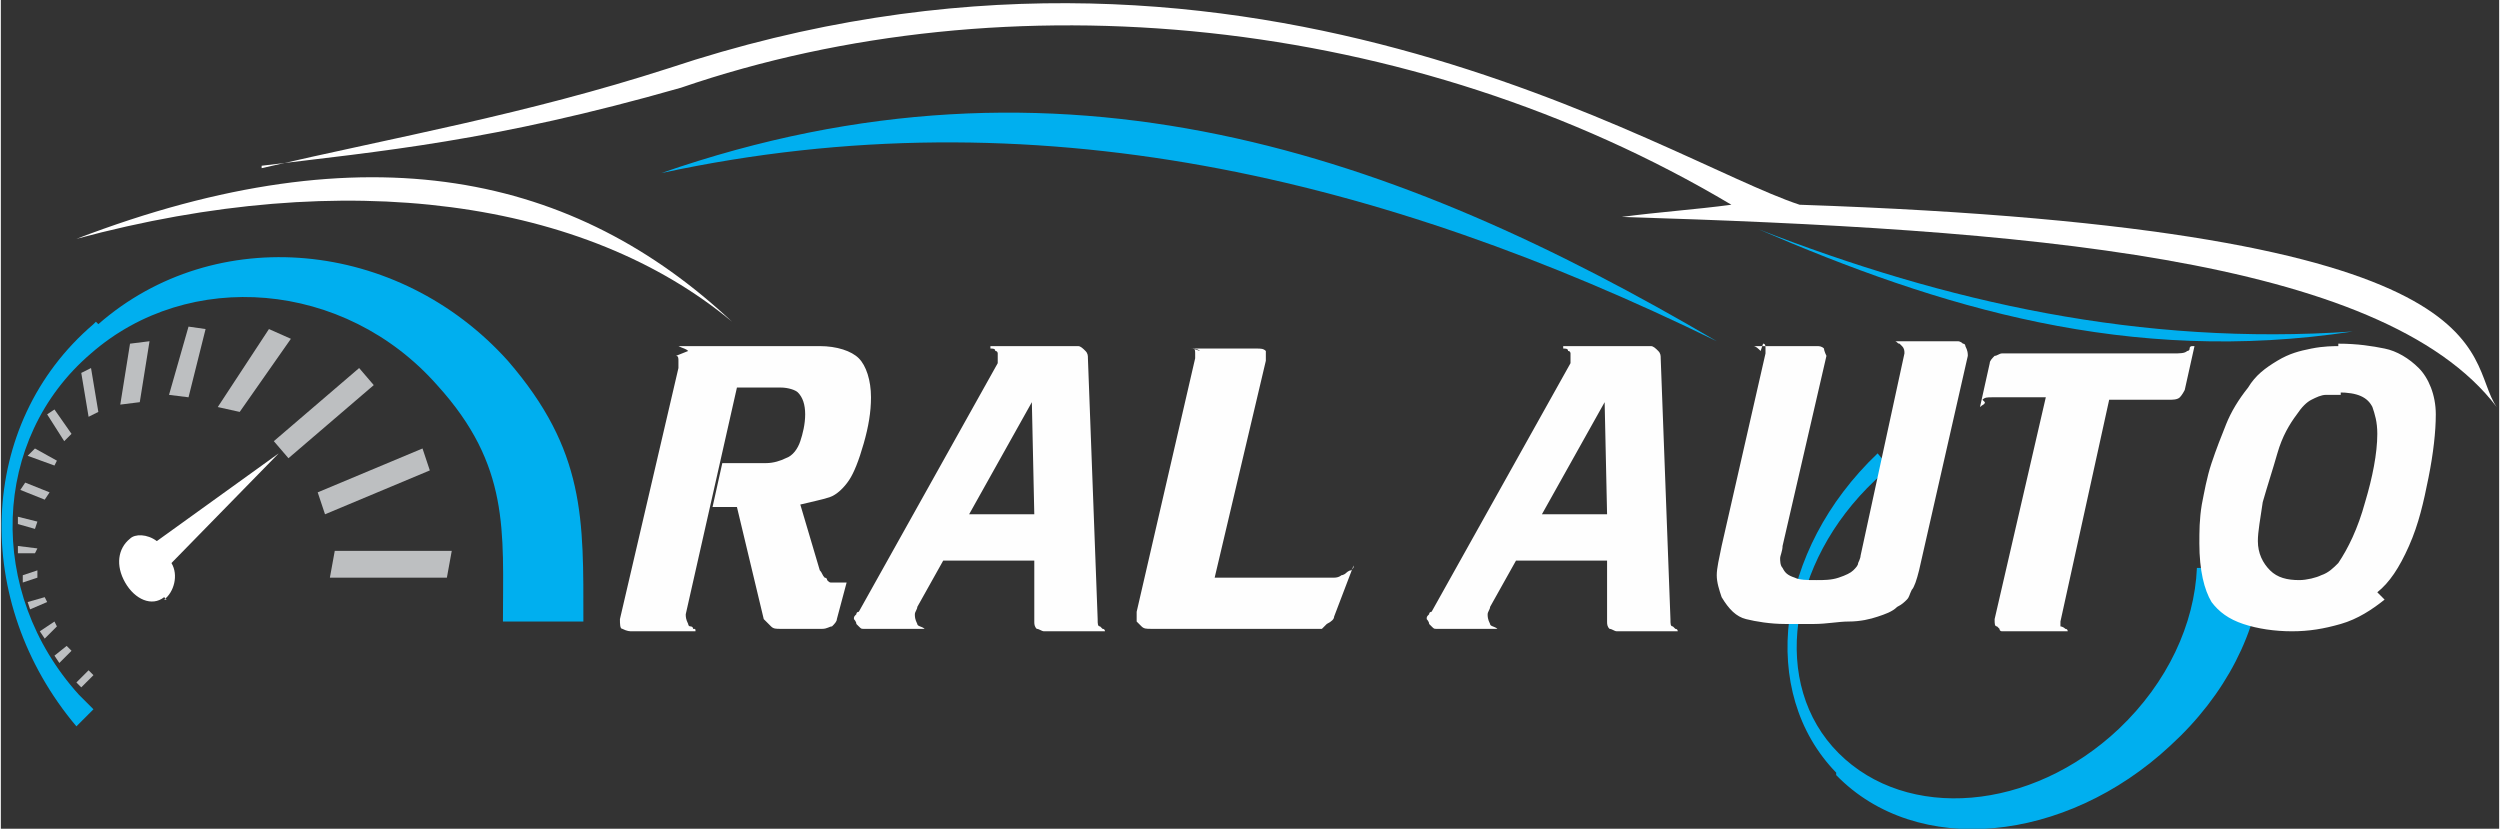 <?xml version="1.0" encoding="UTF-8"?>
<!DOCTYPE svg PUBLIC "-//W3C//DTD SVG 1.1//EN" "http://www.w3.org/Graphics/SVG/1.1/DTD/svg11.dtd">
<!-- Creator: CorelDRAW X6 -->
<svg xmlns="http://www.w3.org/2000/svg" xml:space="preserve" width="4326px" height="1434px" version="1.1" shape-rendering="geometricPrecision" text-rendering="geometricPrecision" image-rendering="optimizeQuality" fill-rule="evenodd" clip-rule="evenodd"
viewBox="0 0 1025 340"
 xmlns:xlink="http://www.w3.org/1999/xlink">
 <rect x="0" y="0" width="1025" height="340" fill="#333333" stroke="none"/>
 <g id="Layer_x0020_1">
  <path fill="#00AFEF" d="M753 317c-32,-33 -25,-91 17,-131l5 6c-2,2 -4,3 -6,5 -36,34 -43,84 -15,112 28,28 79,24 115,-10 20,-19 31,-43 32,-66l27 0c-2,26 -15,52 -38,73 -43,40 -104,46 -137,12l0 0 0 -1z"/>
  <path fill="#00AFEF" d="M271 71c164,-57 302,-8 433,69 -137,-67 -280,-102 -433,-69z"/>
  <path fill="white" d="M31 98c120,-46 205,-26 269,34 -60,-50 -158,-64 -269,-34z"/>
  <path fill="white" d="M107 68c49,-6 95,-10 172,-32 134,-46 300,-30 431,48 -15,2 -30,3 -45,5 163,5 312,16 359,78 -14,-20 10,-73 -286,-83 -55,-18 -230,-134 -464,-56 -59,19 -111,28 -167,41l0 0z"/>
  <path fill="#00AFEF" d="M38 133c-48,41 -50,114 -7,165l7 -7c-2,-2 -4,-4 -6,-6 -38,-42 -36,-105 5,-140 40,-35 104,-30 142,13 30,33 27,60 27,97l33 0c0,-42 1,-70 -31,-107 -45,-50 -120,-57 -168,-15l0 0 -1 -1z"/>
  <path fill="white" d="M67 246c4,-3 6,-10 3,-15l44 -45 -50 36c-4,-3 -9,-3 -11,-1 -5,4 -6,11 -2,18 4,7 11,10 16,6l0 0 1 1z"/>
  <polygon fill="#BDBFC1" points="185,226 137,226 135,237 183,237 "/>
  <polygon fill="#BDBFC1" points="173,184 130,202 133,211 176,193 "/>
  <polygon fill="#BDBFC1" points="147,151 112,181 118,188 153,158 "/>
  <polygon fill="#BDBFC1" points="110,135 89,167 98,169 119,139 "/>
  <polygon fill="#BDBFC1" points="77,134 69,162 77,163 84,135 "/>
  <polygon fill="#BDBFC1" points="53,141 49,166 57,165 61,140 "/>
  <polygon fill="#BDBFC1" points="33,153 36,171 40,169 37,151 "/>
  <polygon fill="#BDBFC1" points="19,170 26,181 29,178 22,168 "/>
  <polygon fill="#BDBFC1" points="11,187 22,191 23,189 14,184 "/>
  <polygon fill="#BDBFC1" points="8,201 18,205 20,202 10,198 "/>
  <polygon fill="#BDBFC1" points="38,277 36,275 31,280 33,282 "/>
  <polygon fill="#BDBFC1" points="29,267 27,265 22,269 24,272 "/>
  <polygon fill="#BDBFC1" points="23,257 22,255 16,259 18,262 "/>
  <polygon fill="#BDBFC1" points="19,247 18,245 11,247 12,250 "/>
  <polygon fill="#BDBFC1" points="15,237 15,234 9,236 9,239 "/>
  <polygon fill="#BDBFC1" points="14,227 15,225 7,224 7,227 "/>
  <polygon fill="#BDBFC1" points="14,217 15,214 7,212 7,215 "/>
  <path fill="#00AFEF" d="M965 136c-92,14 -170,-10 -244,-42 77,30 157,48 244,42z"/>
  <path fill="#FEFEFE" fill-rule="nonzero" d="M641 142l36 0c1,0 2,1 3,2 1,1 1,2 1,3l4 107c0,2 0,3 1,3 0,0 0,0 1,1 1,0 1,1 1,1l-25 0c-1,0 -2,-1 -3,-1 -1,-1 -1,-2 -1,-3l0 -25 -38 0 11 -19 27 0 -1 -46 -47 84c0,1 -1,2 -1,3 0,1 0,2 1,4 0,1 2,1 3,2l-23 0c-1,0 -2,0 -2,0 -1,0 -1,0 -2,-1 0,0 -1,-1 -1,-1 0,-1 -1,-2 -1,-2 0,-1 0,-1 1,-2 0,-1 1,-1 1,-1l57 -102c0,-1 0,-1 0,-2 0,-1 0,-2 0,-2 0,0 0,-1 -1,-1 0,-1 -1,-1 -2,-1zm81 2c-1,-1 -2,-2 -3,-2l26 0c1,0 2,0 3,1 0,1 1,3 1,3l-18 78c0,2 -1,4 -1,5 0,1 0,3 1,4 1,2 2,3 5,4 2,1 5,1 9,1 3,0 6,0 9,-1 3,-1 5,-2 6,-3 1,-1 2,-2 2,-3 0,0 1,-2 1,-3l18 -83c0,-1 0,-2 -1,-3 0,0 -1,-1 -1,-1 -1,0 -1,-1 -2,-1l26 0c0,0 1,0 2,1 1,0 1,1 1,1 1,2 1,3 1,4l-20 88c-1,4 -2,7 -3,8 -1,2 -1,3 -2,4 -1,1 -2,2 -4,3 -2,2 -5,3 -8,4 -3,1 -7,2 -12,2 -4,0 -9,1 -14,1 -1,0 -4,0 -6,0 -3,0 -5,0 -6,0 -6,0 -12,-1 -16,-2 -4,-1 -7,-4 -10,-9 -1,-3 -2,-6 -2,-9 0,-3 1,-7 2,-12l18 -79c0,0 0,-1 0,-2 0,-1 0,-2 -1,-2zm92 21c0,1 -1,1 -2,2l4 -18c0,-1 1,-2 2,-3 1,0 2,-1 3,-1l70 0c3,0 5,0 6,-1 0,0 1,0 1,-1 0,-1 1,-1 1,-1l1 0 -4 18c-1,2 -2,3 -2,3 -1,1 -3,1 -4,1l-25 0 -20 91c0,0 0,1 0,1 0,1 0,1 0,1 0,0 1,0 2,1 1,0 1,1 1,1l-27 0c0,0 -1,0 -1,-1 -1,-1 -1,-1 -1,-1 -1,0 -1,-1 -1,-3l21 -91 -22 0c-2,0 -3,0 -4,1zm164 81c-5,4 -11,8 -18,10 -7,2 -13,3 -20,3 -7,0 -14,-1 -20,-3 -6,-2 -10,-5 -13,-9 -3,-5 -5,-13 -5,-24 0,-5 0,-10 1,-16 1,-5 2,-11 4,-17 2,-6 4,-11 6,-16 2,-5 5,-10 9,-15 3,-5 7,-8 12,-11 5,-3 9,-4 14,-5 5,-1 9,-1 12,-1l0 20c-2,0 -4,0 -6,0 -2,0 -4,1 -6,2 -2,1 -4,3 -6,6 -3,4 -6,9 -8,16 -2,7 -4,13 -6,20 -1,7 -2,12 -2,16 0,5 2,9 5,12 3,3 7,4 12,4 3,0 7,-1 9,-2 3,-1 5,-3 7,-5 4,-6 8,-14 11,-25 3,-10 5,-20 5,-28 0,-5 -1,-8 -2,-11 -2,-4 -6,-6 -14,-6l0 -20c8,0 14,1 19,2 5,1 10,4 14,8 4,4 7,11 7,19 0,7 -1,16 -3,26 -2,10 -4,19 -8,28 -4,9 -8,15 -13,19z"/>
  <path fill="#FEFEFE" fill-rule="nonzero" d="M492 144c-1,-1 -3,-1 -4,-1l27 0c2,0 3,0 4,1 0,1 0,2 0,4l-21 89 49 0c2,0 3,-1 3,-1 0,0 1,0 2,-1 0,0 1,-1 2,-1 1,-1 1,-1 1,-2l-8 21c0,1 -1,2 -3,3 0,0 0,0 -1,1 0,0 -1,1 -1,1 0,0 -1,0 -1,0 0,0 -1,0 -3,0l-41 0c0,0 1,0 1,0l-26 0c-2,0 -3,0 -4,-1 0,0 0,0 -1,-1 0,0 -1,-1 -1,-1 0,0 0,-1 0,-1 0,0 0,-1 0,-3l24 -104c0,-1 0,-2 0,-2 0,-1 0,-2 -1,-2zm-210 0c-1,-1 -2,-1 -4,-2l58 0c7,0 13,2 16,5 3,3 5,9 5,16 0,6 -1,12 -3,19 -2,7 -4,12 -6,15 -2,3 -5,6 -8,7 -3,1 -8,2 -12,3l8 27c1,1 1,2 2,3 0,0 1,0 1,1 1,1 1,1 2,1l6 0 -4 15c0,1 -1,2 -2,3 -1,0 -2,1 -4,1l-17 0c-2,0 -3,0 -4,-1 -1,-1 -2,-2 -3,-3l-11 -46 -10 0 4 -18 18 0c3,0 6,-1 8,-2 3,-1 5,-4 6,-7 1,-3 2,-7 2,-11 0,-4 -1,-7 -3,-9 -1,-1 -4,-2 -7,-2l-18 0 -21 93c0,1 0,2 1,4 0,0 0,1 1,1 0,0 1,0 1,1 1,0 1,0 1,1l-26 0c-1,0 -2,0 -4,-1 -1,0 -1,-2 -1,-4l24 -103c0,-1 0,-1 0,-2 0,-1 0,-1 0,-1 0,-1 0,-2 -1,-2zm124 -2l36 0c1,0 2,1 3,2 1,1 1,2 1,3l4 107c0,2 0,3 1,3 0,0 0,0 1,1 1,0 1,1 1,1l-25 0c-1,0 -2,-1 -3,-1 -1,-1 -1,-2 -1,-3l0 -25 -38 0 11 -19 27 0 -1 -46 -47 84c0,1 -1,2 -1,3 0,1 0,2 1,4 0,1 2,1 3,2l-23 0c-1,0 -2,0 -2,0 -1,0 -1,0 -2,-1 0,0 -1,-1 -1,-1 0,-1 -1,-2 -1,-2 0,-1 0,-1 1,-2 0,-1 1,-1 1,-1l57 -102c0,-1 0,-1 0,-2 0,-1 0,-2 0,-2 0,0 0,-1 -1,-1 0,-1 -1,-1 -2,-1z"/>
 </g>
</svg>
